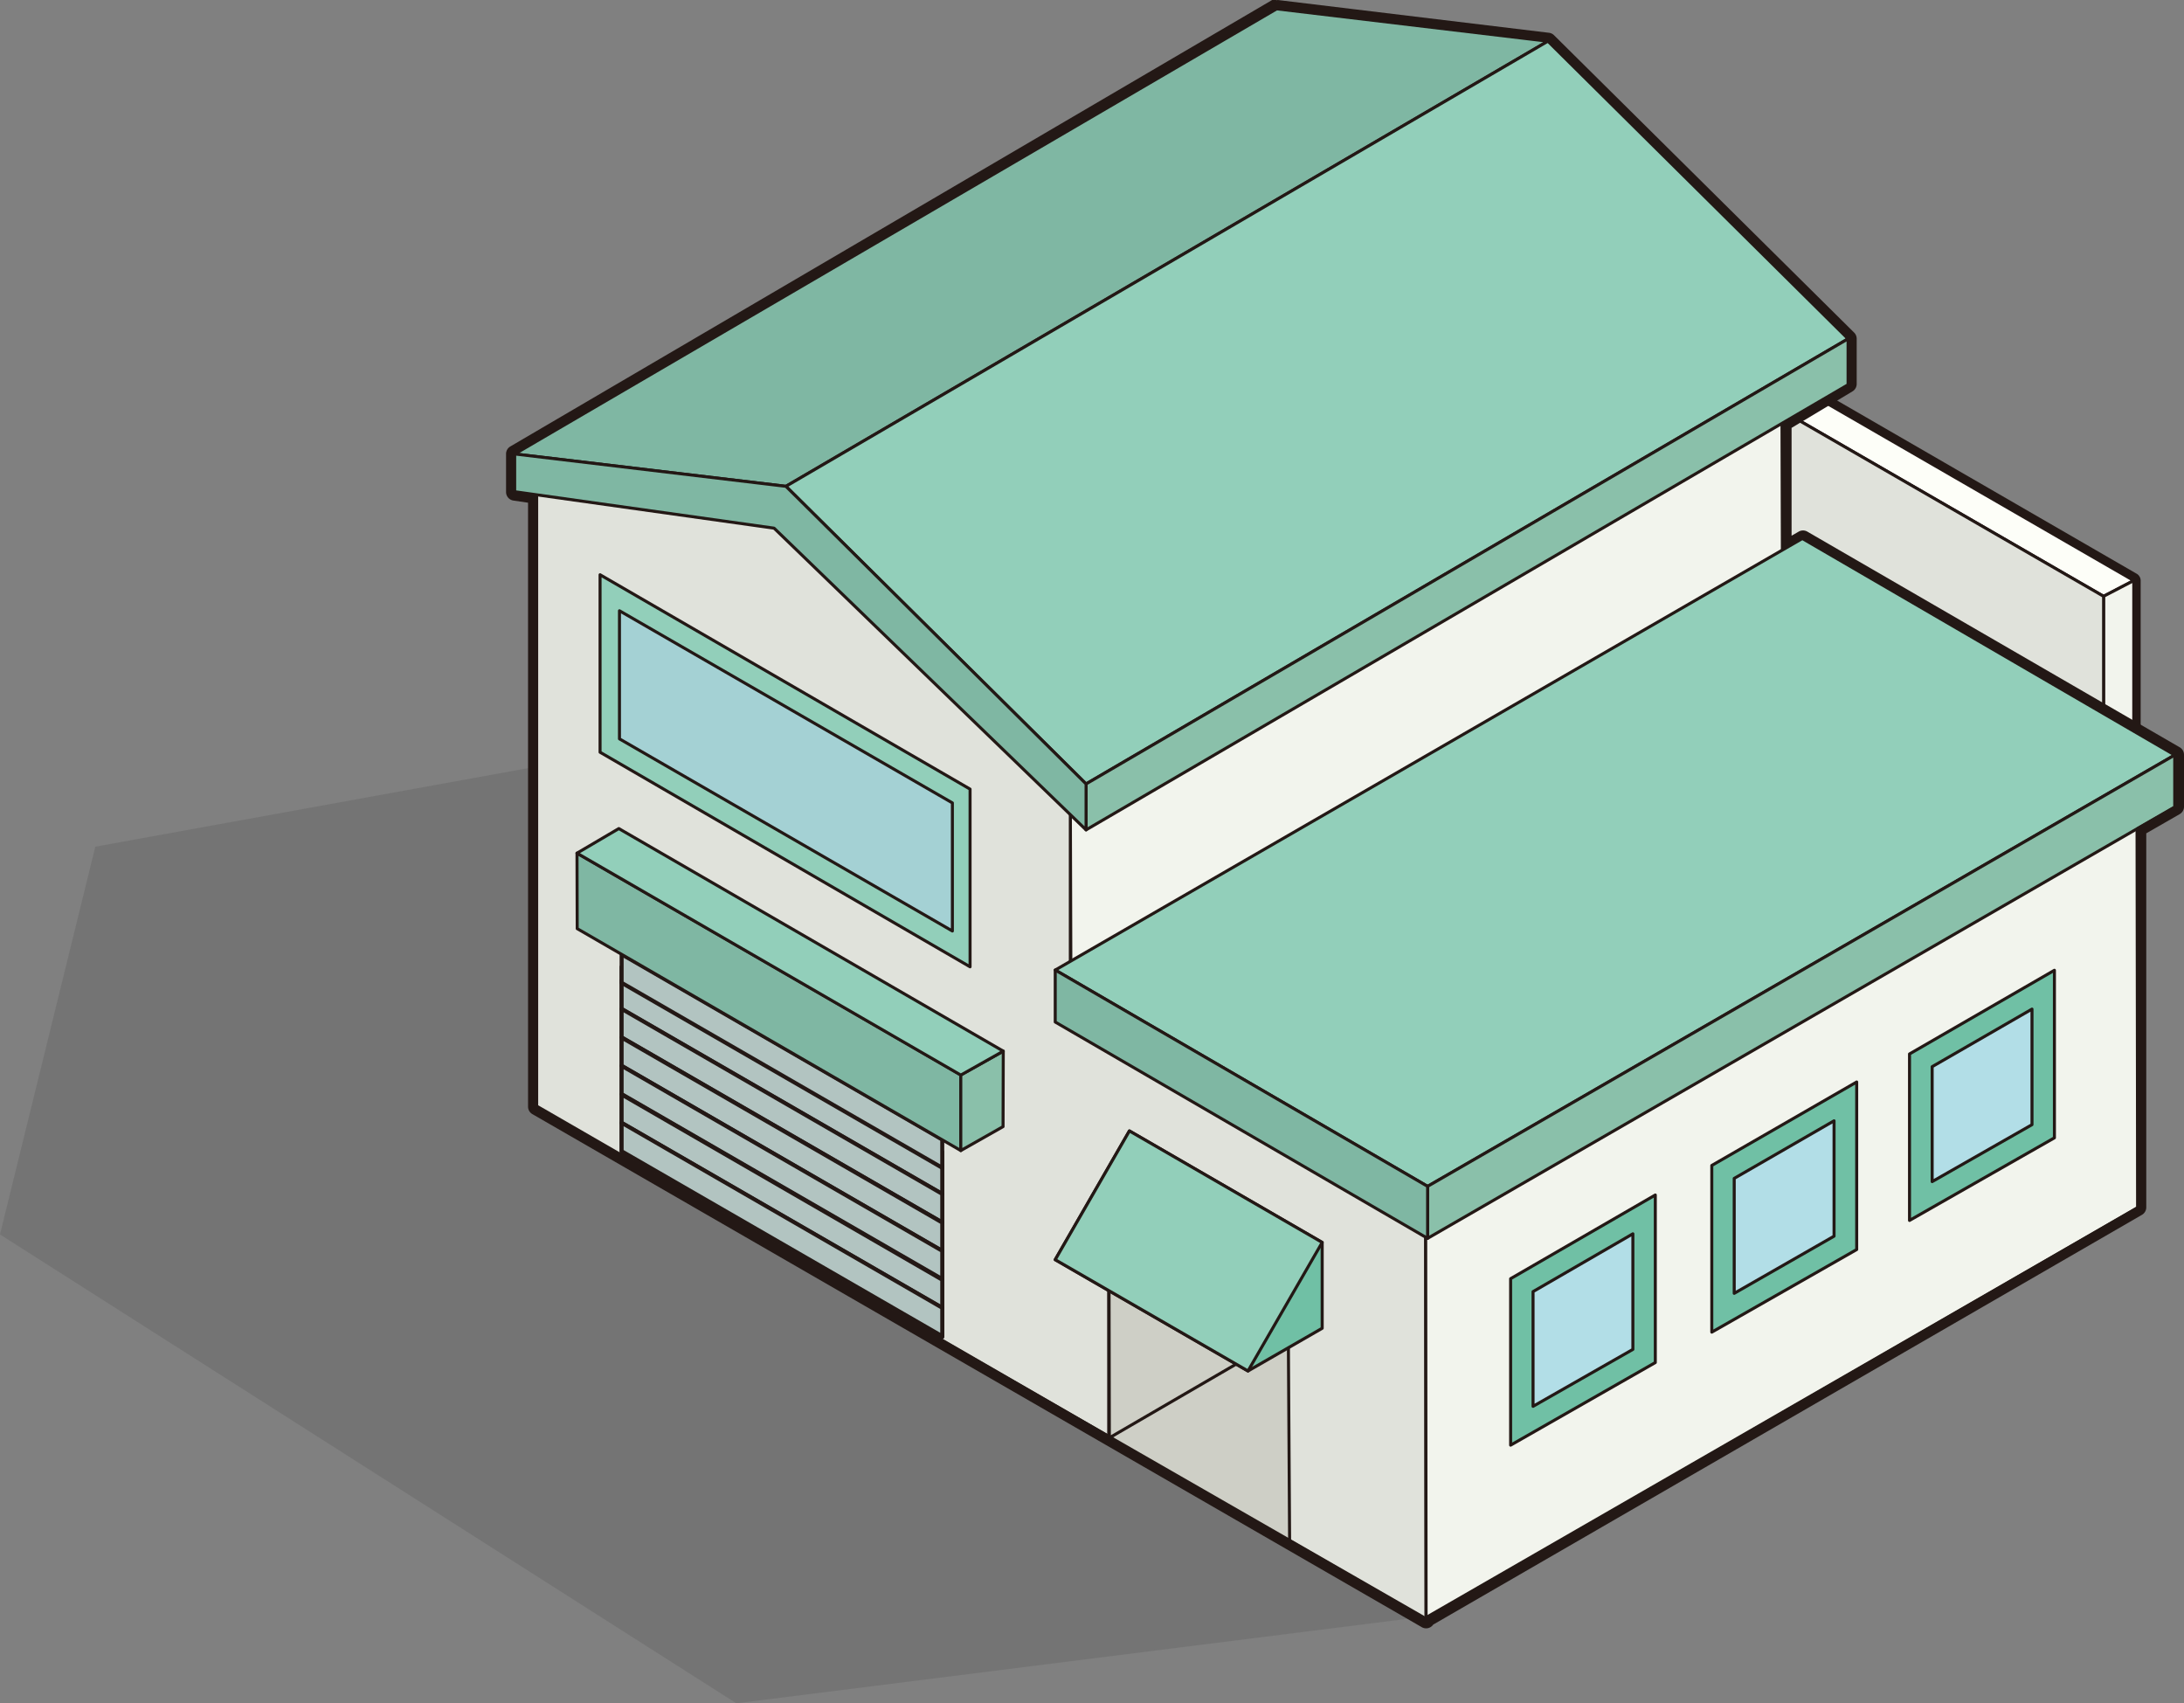 <svg id="extraction" xmlns="http://www.w3.org/2000/svg" viewBox="0 0 101.29 78.98"><rect x="0" y="0" width="101.29" height="78.98" fill="#808080" stroke="none"/><title>extraction</title><polygon id="shadow" class="shadow" points="25.14 50.18 25.14 35.5 4.42 39.26 0 57.24 34.15 78.98 66.8 74.87 25.14 50.18" style="fill:#101111;opacity:0.1;isolation:isolate"/><g id="extraction-inside" class="building-inside"><polygon points="25.07 22.18 26.37 22.92 26.37 49.88 66.12 72.91 66.12 74.32 25.07 50.62 25.07 22.18" style="fill:#e0e2db;stroke:#231815;stroke-linejoin:round;stroke-width:0.139px"/><polygon points="25.07 22.18 26.37 22.92 57.86 4.73 97.56 27.65 98.96 26.92 57.91 3.22 25.07 22.18" style="fill:#fdfef8;stroke:#231815;stroke-linejoin:round;stroke-width:0.139px"/><polygon points="98.96 26.92 97.56 27.65 97.56 54.56 66.12 72.91 66.12 74.32 98.96 55.36 98.96 26.92" style="fill:#f2f4ed;stroke:#231815;stroke-linejoin:round;stroke-width:0.139px"/><polygon points="26.37 22.92 57.86 4.73 57.91 31.66 26.37 49.88 26.37 22.92" style="fill:#f2f4ed;stroke:#231815;stroke-linejoin:round;stroke-width:0.139px"/><polygon points="57.86 4.73 97.56 27.65 97.56 54.56 57.91 31.66 57.86 4.73" style="fill:#e0e2db;stroke:#231815;stroke-linejoin:round;stroke-width:0.139px"/><polygon points="26.37 49.88 66.12 72.91 97.56 54.56 57.91 31.66 26.37 49.88" style="fill:#fdfef8;stroke:#231815;stroke-linejoin:round;stroke-width:0.139px"/><path d="M57.91,3.23l41,23.7V55.36l-32.84,19-41-23.7V22.16l32.84-19m0-.37a.37.37,0,0,0-.19,0l-32.84,19a.37.37,0,0,0-.19.32V50.62a.37.37,0,0,0,.19.32l41,23.7a.37.37,0,0,0,.37,0l32.84-19a.37.37,0,0,0,.19-.32V26.92a.37.37,0,0,0-.19-.32l-41-23.7a.37.37,0,0,0-.19,0Z" transform="translate(0 0)" style="fill:#231815"/><path d="M74.5,36.54a3.89,3.89,0,0,1,1.92.46,1.26,1.26,0,0,1,.76,1.28h0v6.46a1.43,1.43,0,0,1,.44.75v-.06h0l.85,3.17h0c.26.75-.11,1.56-1.11,2.14a5.91,5.91,0,0,1-2.89.69,6,6,0,0,1-2.9-.69,2,2,0,0,1-1.2-1.68,1.42,1.42,0,0,1,.08-.46h0l.85-3.17h0a1.06,1.06,0,0,0,0,.28,1.1,1.1,0,0,1,0-.28h0a1.51,1.51,0,0,1,.44-.68V38.11a1.36,1.36,0,0,1,.8-1.11,4,4,0,0,1,1.93-.46m0-.25a4.17,4.17,0,0,0-2.05.49,1.59,1.59,0,0,0-.92,1.32v6.54a1.71,1.71,0,0,0-.42.69h0l-.85,3.17a1.64,1.64,0,0,0-.09.52,2.25,2.25,0,0,0,1.33,1.9,6.22,6.22,0,0,0,3,.72,6.13,6.13,0,0,0,3-.72,2,2,0,0,0,1.22-2.44l-.84-3.16a.25.25,0,0,0,0-.08,1.69,1.69,0,0,0-.4-.65V41.51c0-2,0-2.82-.06-3.19h0a1.5,1.5,0,0,0-.88-1.54,4.11,4.11,0,0,0-2-.5Z" transform="translate(0 0)" style="fill:#231815"/><polygon points="46.51 28.78 57.55 35.16 57.55 47.38 46.51 41.01 46.51 28.78" style="fill:#99dcbc;stroke:#231815;stroke-linejoin:round;stroke-width:0.14px"/><polygon points="65.78 30.41 57.55 35.16 57.55 47.38 65.78 42.64 65.78 30.41" style="fill:#99dcbc;stroke:#231815;stroke-linejoin:round;stroke-width:0.14px"/><polygon points="46.51 28.78 54.68 24.02 65.78 30.41 57.55 35.16 46.51 28.78" style="fill:#a1ebcc;stroke:#231815;stroke-linejoin:round;stroke-width:0.14px"/><polyline points="45.13 35.45 45.13 42.62 44.05 43.25 44.05 33.35" style="fill:#99dcbc;stroke:#231815;stroke-linejoin:round;stroke-width:0.14px"/><polygon points="37.32 47.14 49.42 40.16 50.64 40.85 50.63 45.85 42.84 50.32 37.32 47.14" style="fill:#62bfa7;stroke:#231815;stroke-linejoin:round;stroke-width:0.093px"/><polygon points="37.78 47.4 37.77 48.17 42.39 50.82 42.39 50.07 37.78 47.4" style="fill:#c9caca;stroke:#231815;stroke-linejoin:round;stroke-width:0.093px"/><polygon points="50.63 45.85 42.84 50.32 42.84 50.37 42.84 51.08 42.84 52.53 43.28 52.28 43.28 50.82 50.63 46.6 50.63 45.85" style="fill:#62bfa7;stroke:#231815;stroke-linejoin:round;stroke-width:0.093px"/><polygon points="42.84 52.53 42.39 52.28 42.39 50.05 42.84 50.31 42.84 52.53" style="fill:#62bfa7;stroke:#231815;stroke-linejoin:round;stroke-width:0.093px"/><polygon points="37.76 49.79 37.32 49.53 37.32 47.14 37.78 47.4 37.76 49.79" style="fill:#62bfa7;stroke:#231815;stroke-linejoin:round;stroke-width:0.093px"/><polygon points="37.76 49.79 38.21 49.53 38.21 48.42 37.77 48.17 37.76 49.79" style="fill:#62bfa7;stroke:#231815;stroke-linejoin:round;stroke-width:0.093px"/><polygon points="42.84 50.32 42.39 50.07 50.63 45.31 50.63 45.85 42.84 50.32" style="fill:#62bfa7;stroke:#231815;stroke-linejoin:round;stroke-width:0.093px"/><polygon points="37.78 47.4 37.32 47.14 50.93 39.3 51.38 39.55 37.78 47.4" style="fill:#62bfa7;stroke:#231815;stroke-linejoin:round;stroke-width:0.093px"/><polygon points="37.8 47.39 50.64 39.97 50.64 40.85 50.63 45.31 42.41 50.05 37.8 47.39" style="fill:#b5b5b6;stroke:#231815;stroke-linejoin:round;stroke-width:0.093px"/><polygon points="37.8 47.39 42.41 50.05 43.46 49.45 38.83 46.79 37.8 47.39" style="fill:#c9caca;stroke:#231815;stroke-linejoin:round;stroke-width:0.093px"/><polygon points="40.08 46.07 44.69 48.74 45.74 48.13 41.11 45.48 40.08 46.07" style="fill:#c9caca;stroke:#231815;stroke-linejoin:round;stroke-width:0.093px"/><polygon points="42.36 44.76 46.97 47.42 48.02 46.82 43.39 44.17 42.36 44.76" style="fill:#c9caca;stroke:#231815;stroke-linejoin:round;stroke-width:0.093px"/><polygon points="44.64 43.44 49.25 46.11 50.3 45.5 45.67 42.85 44.64 43.44" style="fill:#c9caca;stroke:#231815;stroke-linejoin:round;stroke-width:0.093px"/><polygon points="46.93 42.12 50.63 44.25 50.63 43.05 47.97 41.52 46.93 42.12" style="fill:#c9caca;stroke:#231815;stroke-linejoin:round;stroke-width:0.093px"/><polygon points="49.2 40.81 50.64 41.65 50.65 40.44 50.23 40.21 49.2 40.81" style="fill:#c9caca;stroke:#231815;stroke-linejoin:round;stroke-width:0.093px"/><polygon points="45.13 35.45 50.64 38.63 50.64 39.43 45.13 42.62 45.13 35.45" style="fill:#92c6ab;stroke:#231815;stroke-linejoin:round;stroke-width:0.14px"/><g id="extraction-flower"><path d="M45.45,45.08s.59-.15.62-.56c0,0,.14-1.3-.64-1.55,0,0-.75.08-.84,1.52a.68.68,0,0,0,.48.57Z" transform="translate(0 0)" style="fill:#fff;stroke:#3f3b3a;stroke-miterlimit:10;stroke-width:0.094px"/><path d="M44.86,45.16s-.49-.26-.81,0c0,0-1,.86-.74,1.52,0,0,.54.41,1.66-.58,0,0,.32-.39.12-.71Z" transform="translate(0 0)" style="fill:#fff;stroke:#3f3b3a;stroke-miterlimit:10;stroke-width:0.094px"/><path d="M45.21,45.37s-.26.49,0,.81c0,0,.86,1,1.52.74,0,0,.41-.54-.58-1.66,0,0-.39-.32-.71-.12Z" transform="translate(0 0)" style="fill:#fff;stroke:#3f3b3a;stroke-miterlimit:10;stroke-width:0.094px"/><path d="M44.71,45.16c-.67-.31-.81.93-.81.93a.38.38,0,0,1-.53-.06h0a1.23,1.23,0,0,1-.51-1.83A1.7,1.7,0,0,1,45,43.4h.08a.16.16,0,0,1,.07.21v.07a2.14,2.14,0,0,0-.27.9,1.15,1.15,0,0,1,.25.35h0V45c-.07.1-.18.15-.24.11Z" transform="translate(0 0)" style="fill:#fff;stroke:#3f3b3a;stroke-miterlimit:10;stroke-width:0.094px"/><path d="M45.41,44.91c.71-.21.25-1.2.25-1.2a.38.38,0,0,1,.45-.3h0a1.28,1.28,0,0,1,1.57.9v.1c.23.87-.09,2-1,2h-.09a.16.16,0,0,1-.2-.11h0v-.07a1.4,1.4,0,0,0-.65-.89,1.15,1.15,0,0,1-.42-.1h0v-.11c0-.12,0-.23.11-.24Z" transform="translate(0 0)" style="fill:#fff;stroke:#3f3b3a;stroke-miterlimit:10;stroke-width:0.094px"/><path d="M45.06,45.07s-.34.07-.35.28c0,0-.08.65.37.78,0,0,.43,0,.48-.76a.36.36,0,0,0-.28-.29Z" transform="translate(0 0)" style="fill:#fff;stroke:#3f3b3a;stroke-miterlimit:10;stroke-width:0.094px"/><path d="M45.23,45s.86.18.16.92A1,1,0,0,0,45.23,45Z" transform="translate(0 0)" style="fill:#fff;stroke:#3f3b3a;stroke-miterlimit:10;stroke-width:0.094px"/><path d="M45.07,45s-.87.08-.26.9A1,1,0,0,1,45.07,45Z" transform="translate(0 0)" style="fill:#fff;stroke:#3f3b3a;stroke-miterlimit:10;stroke-width:0.094px"/><ellipse cx="45.14" cy="45.52" rx="0.32" ry="0.18" transform="translate(-2.77 88.12) rotate(-86.88)" style="fill:#eee43c"/></g><polygon points="48.09 31.02 55.72 35.45 51.73 37.75 44.05 33.35 48.09 31.02" style="fill:#a1ebcc;stroke:#231815;stroke-linejoin:round;stroke-width:0.14px"/><polyline points="44.05 33.35 51.73 37.75 51.7 48.63 50.62 47.98 50.64 38.63 45.13 35.45" style="fill:#99dcbc;stroke:#231815;stroke-linejoin:round;stroke-width:0.14px"/><polygon points="55.72 35.45 55.72 46.31 51.7 48.63 51.73 37.75 55.72 35.45" style="fill:#99dcbc;stroke:#231815;stroke-linejoin:round;stroke-width:0.14px"/><path d="M76.76,44.4a5,5,0,0,0-4.53,0,1.6,1.6,0,0,0-.94,1.3A1.58,1.58,0,0,0,72.23,47a5.05,5.05,0,0,0,4.53,0,1.38,1.38,0,0,0,0-2.61Z" transform="translate(0 0)" style="fill:#eee;stroke:#1b1b1b;stroke-linejoin:round;stroke-width:0.14px"/><path d="M76.42,37a4.24,4.24,0,0,0-3.85,0,1.36,1.36,0,0,0-.8,1.11,1.34,1.34,0,0,0,.8,1.11,4.29,4.29,0,0,0,3.85,0,1.18,1.18,0,0,0,0-2.22Z" transform="translate(0 0)" style="fill:#fff;stroke:#231815;stroke-miterlimit:10;stroke-width:0.093px"/><polygon points="77.21 38.11 77.21 38.1 77.21 38.1 77.21 38.11" style="fill:#fcffff;stroke:#231815;stroke-linejoin:round;stroke-width:0.093px"/><path d="M76.42,39.22a4.29,4.29,0,0,1-3.85,0,1.34,1.34,0,0,1-.8-1.11h0v7h0a1.34,1.34,0,0,0,.8,1.11,4.29,4.29,0,0,0,3.85,0,1.34,1.34,0,0,0,.79-1.11v-7A1.34,1.34,0,0,1,76.42,39.22Z" transform="translate(0 0)" style="fill:#bdffff;stroke:#231815;stroke-linejoin:round;stroke-width:0.14px"/><polygon points="77.21 38.13 77.21 38.12 77.21 38.12 77.21 38.13" style="fill:#d1d1d1;stroke:#1b1b1b;stroke-linejoin:round;stroke-width:0.14px"/><path d="M76.42,39.25a4.29,4.29,0,0,1-3.85,0,1.34,1.34,0,0,1-.8-1.11h0v1.52h0a1.34,1.34,0,0,0,.8,1.11,4.29,4.29,0,0,0,3.85,0,1.34,1.34,0,0,0,.79-1.11V38.19A1.34,1.34,0,0,1,76.42,39.25Z" transform="translate(0 0)" style="fill:#d1d1d1;stroke:#1b1b1b;stroke-linejoin:round;stroke-width:0.14px"/><path d="M76.42,37a4.24,4.24,0,0,0-3.85,0,1.36,1.36,0,0,0-.8,1.11,1.34,1.34,0,0,0,.8,1.11,4.29,4.29,0,0,0,3.85,0,1.18,1.18,0,0,0,0-2.22Z" transform="translate(0 0)" style="fill:#eee;stroke:#1b1b1b;stroke-linejoin:round;stroke-width:0.14px"/><path d="M78.5,48.6h0l-.85-3.17h0A1.45,1.45,0,0,1,76.76,47a5.05,5.05,0,0,1-4.53,0,1.58,1.58,0,0,1-.94-1.31,1.1,1.1,0,0,1,0-.28h0l-.85,3.17h0a1.43,1.43,0,0,0-.08.46,2,2,0,0,0,1.2,1.68,6.46,6.46,0,0,0,5.79,0C78.39,50.16,78.76,49.36,78.5,48.6Z" transform="translate(0 0)" style="fill:#d1d1d1;stroke:#1b1b1b;stroke-linejoin:round;stroke-width:0.14px"/><path d="M54.68,24l11.1,6.39V42.64l-8.23,4.75-1.84-1.06-4,2.31L50.63,48v-1.4l-7.34,4.22v1.45l-.44.26-.44-.26V50.83l-4.19-2.4v1.11l-.44.26-.44-.26V47.16L44,43.25v-9.9l2.46-1.42V28.79L54.63,24m0-.25a.25.25,0,0,0-.13,0l-8.17,4.77a.25.25,0,0,0-.12.22v3l-2.29,1.4a.25.25,0,0,0-.13.22v9.76l-6.61,3.81a.25.25,0,0,0-.13.22v2.4a.25.25,0,0,0,.13.22l.44.26a.25.25,0,0,0,.25,0l.44-.26a.25.25,0,0,0,.13-.22v-.71L42.13,51v1.31a.25.25,0,0,0,.13.22l.44.26a.25.25,0,0,0,.25,0l.44-.26a.25.25,0,0,0,.13-.22V51l6.84-4v1a.25.25,0,0,0,.12.21l1.08.65a.25.25,0,0,0,.25,0l3.88-2.24,1.72,1a.25.25,0,0,0,.25,0l8.23-4.75a.25.25,0,0,0,.13-.22V30.41a.25.25,0,0,0-.13-.22L54.79,23.8h-.12Z" transform="translate(0 0)" style="fill:#231815"/><path d="M69.09,46.57a1.12,1.12,0,0,1-.56-.15L60.91,42A1.15,1.15,0,1,1,62,40l6,3.49V32.2a1.12,1.12,0,0,1,1.66-1L75,34.14a1.12,1.12,0,0,1,.59,1v2.62a1.13,1.13,0,0,1-2.25,0v-2l-3.11-1.7V45.44a1.13,1.13,0,0,1-1.12,1.13Z" transform="translate(0 0)" style="fill:#fff"/><path d="M69.09,31.2a1,1,0,0,1,.48.12l5.36,2.93a1,1,0,0,1,.52.88v2.62a1,1,0,0,1-2,0v-2l-3.36-1.84V45.44a1,1,0,0,1-1.5.87L61,41.94a1,1,0,1,1,.93-1.77l.07,0,6.12,3.51V32.2a1,1,0,0,1,1-1m0-.25a1.25,1.25,0,0,0-1.25,1.25V43.28L62.1,40a1.25,1.25,0,0,0-1.29,2.14l.05,0,7.62,4.37a1.25,1.25,0,0,0,1.87-1.08V34.31l2.86,1.56v1.88a1.25,1.25,0,0,0,2.5,0V35.13a1.25,1.25,0,0,0-.65-1.1L69.7,31.1a1.25,1.25,0,0,0-.6-.15Z" transform="translate(0 0)" style="fill:#14211e"/><path d="M67.37,52.9a1.12,1.12,0,0,1-1.12-1.08l-.08-2.08L63.55,51.3a1.13,1.13,0,1,1-1.15-1.94l4.25-2.52a1.12,1.12,0,0,1,1.7.92l.08,2.08,3.19-1.89a1.12,1.12,0,0,1,1.54.38h0a1.12,1.12,0,0,1-.38,1.54h0l-4.82,2.86A1.13,1.13,0,0,1,67.37,52.9Z" transform="translate(0 0)" style="fill:#fff"/><path d="M67.22,46.81a1,1,0,0,1,1,1L68.3,50l3.38-2a1,1,0,0,1,1,1.72l-4.82,2.86a1,1,0,0,1-1.51-.82l-.09-2.29-2.81,1.66a1,1,0,1,1-1.18-1.62l.18-.1L66.7,46.9a1,1,0,0,1,.51-.14m0-.25a1.25,1.25,0,0,0-.64.17L62.32,49.2a1.25,1.25,0,0,0-.5,1.7l.07.11a1.25,1.25,0,0,0,1.71.44l2.4-1.5.07,1.87a1.25,1.25,0,0,0,1.89,1L72.83,50a1.25,1.25,0,1,0-1.27-2.15l-3,1.79-.07-1.87a1.25,1.25,0,0,0-1.25-1.2Z" transform="translate(0 0)" style="fill:#14211e"/><path id="extraction-fill" d="M89.35,55.76A24.23,24.23,0,0,0,87.49,53c-.91-1.26-5.46-1.25-6.38,0a24.14,24.14,0,0,0-1.87,2.79h0a1.5,1.5,0,0,0,0,.22c0,1.51,2.27,2.74,5.08,2.74S89.4,57.53,89.4,56a1.51,1.51,0,0,0,0-.24Z" transform="translate(0 0)" style="fill:#dd83d4"/><path d="M90.44,55.84h0c-.09-.56-4.46-7-4.46-7h0V46.55h0a1.15,1.15,0,0,0,.66-.93c0-.74-1-1.34-2.27-1.34S82,44.89,82,45.64a1.15,1.15,0,0,0,.66.93h0v2.28s-4.41,6.46-4.49,7h0a2.2,2.2,0,0,0,0,.29c0,2,2.76,3.65,6.16,3.65s6.16-1.63,6.16-3.65A2.21,2.21,0,0,0,90.44,55.84Z" transform="translate(0 0)" style="fill:none;stroke:#231815;stroke-linejoin:round;stroke-width:0.417px"/><polygon points="53.7 56.87 59.75 53.35 65.79 56.87 59.75 60.37 53.7 56.87" style="fill:#f2ffff;stroke:#000;stroke-miterlimit:10;stroke-width:0.04px"/><path d="M58.33,47.25a.87.87,0,0,1,0-1.65,3.13,3.13,0,0,1,2.84,0,.87.87,0,0,1,0,1.65A3.14,3.14,0,0,1,58.33,47.25Z" transform="translate(0 0)" style="fill:#f2ffff;stroke:#000;stroke-miterlimit:10;stroke-width:0.04px"/><polygon points="53.7 56.87 53.3 57.86 59.75 61.59 59.75 60.37 53.7 56.87" style="fill:#f2ffff;stroke:#000;stroke-miterlimit:10;stroke-width:0.04px"/><polygon points="65.79 56.87 66.19 57.86 59.75 61.59 59.75 60.37 65.79 56.87" style="fill:#f2ffff;stroke:#000;stroke-miterlimit:10;stroke-width:0.04px"/><path d="M63.61,48.8a1.92,1.92,0,0,1-1.13,1.59,6,6,0,0,1-5.47,0,1.93,1.93,0,0,1-1.12-1.58h0v7.7h0A1.93,1.93,0,0,0,57,58.1a6,6,0,0,0,5.47,0,1.93,1.93,0,0,0,1.13-1.58h0V48.8Z" transform="translate(0 0)" style="fill:#f2ffff;stroke:#000;stroke-miterlimit:10;stroke-width:0.04px"/><path d="M63.61,48.8a1.92,1.92,0,0,1-1.13,1.59,6,6,0,0,1-5.47,0,1.93,1.93,0,0,1-1.12-1.58h0v3.51h0A1.93,1.93,0,0,0,57,53.92a6,6,0,0,0,5.47,0,1.93,1.93,0,0,0,1.13-1.58h0V48.8Z" transform="translate(0 0)" style="fill:#f2ffff;stroke:#000;stroke-miterlimit:10;stroke-width:0.04px"/><path d="M63.18,47.82h0L61.7,46.13h0c.18.39,0,.82-.52,1.12a3.17,3.17,0,0,1-2.85,0c-.53-.3-.7-.73-.52-1.12h0l-1.43,1.63h0c-.82.85-.61,1.94.64,2.65a6.1,6.1,0,0,0,5.47,0C63.7,49.71,63.93,48.65,63.18,47.82Z" transform="translate(0 0)" style="fill:#f2ffff;stroke:#000;stroke-miterlimit:10;stroke-width:0.04px"/><path d="M56.72,57.91v-2.5s.43.7,1.94.7v2.55A4.81,4.81,0,0,1,56.72,57.91Z" transform="translate(0 0)" style="fill:#f2ffff;stroke:#000;stroke-miterlimit:10;stroke-width:0.04px"/><polygon points="53.7 56.87 59.75 53.35 65.79 56.87 59.75 60.37 53.7 56.87" style="fill:#eee;stroke:#1b1b1b;stroke-linejoin:round;stroke-width:0.14px"/><path d="M58.33,47.25a.87.87,0,0,1,0-1.65,3.13,3.13,0,0,1,2.84,0,.87.87,0,0,1,0,1.65A3.14,3.14,0,0,1,58.33,47.25Z" transform="translate(0 0)" style="fill:#eee;stroke:#1b1b1b;stroke-linejoin:round;stroke-width:0.14px"/><polygon points="53.7 56.87 53.3 57.86 59.75 61.59 59.75 60.37 53.7 56.87" style="fill:#d1d1d1;stroke:#1b1b1b;stroke-linejoin:round;stroke-width:0.14px"/><polygon points="65.79 56.87 66.19 57.86 59.75 61.59 59.75 60.37 65.79 56.87" style="fill:#d1d1d1;stroke:#1b1b1b;stroke-linejoin:round;stroke-width:0.14px"/><path d="M63.61,48.8a1.92,1.92,0,0,1-1.13,1.59,6,6,0,0,1-5.47,0,1.93,1.93,0,0,1-1.12-1.58h0v7.7h0A1.93,1.93,0,0,0,57,58.1a6,6,0,0,0,5.47,0,1.93,1.93,0,0,0,1.13-1.58h0V48.8Z" transform="translate(0 0)" style="fill:#d1d1d1;stroke:#1b1b1b;stroke-linejoin:round;stroke-width:0.14px"/><path d="M63.61,48.8a1.92,1.92,0,0,1-1.13,1.59,6,6,0,0,1-5.47,0,1.93,1.93,0,0,1-1.12-1.58h0v3.51h0A1.93,1.93,0,0,0,57,53.92a6,6,0,0,0,5.47,0,1.93,1.93,0,0,0,1.13-1.58h0V48.8Z" transform="translate(0 0)" style="fill:#c9fff1;stroke:#231815;stroke-linejoin:round;stroke-width:0.14px"/><path d="M63.18,47.82h0L61.7,46.13h0c.18.39,0,.82-.52,1.12a3.17,3.17,0,0,1-2.85,0c-.53-.3-.7-.73-.52-1.12h0l-1.43,1.63h0c-.82.85-.61,1.94.64,2.65a6.1,6.1,0,0,0,5.47,0C63.7,49.71,63.93,48.65,63.18,47.82Z" transform="translate(0 0)" style="fill:#d1d1d1;stroke:#1b1b1b;stroke-linejoin:round;stroke-width:0.14px"/><path d="M56.72,57.91v-2.5s.43.7,1.94.7v2.55A4.81,4.81,0,0,1,56.72,57.91Z" transform="translate(0 0)" style="fill:#d1d1d1;stroke:#1b1b1b;stroke-linejoin:round;stroke-width:0.14px"/><path d="M59.75,45.26a2.8,2.8,0,0,1,1.42.35,1.56,1.56,0,0,1,.54.55h0l1.48,1.69h0a1.54,1.54,0,0,1,.43,1h0v3.53h0v3.26l2.19,1.27.39,1-6.44,3.73L53.3,57.86l.39-1,2.19-1.27V52.34h0V48.89a1.54,1.54,0,0,1,.48-1.13h0l1.43-1.63s.06-.23.53-.52a2.8,2.8,0,0,1,1.42-.35m0-.16a2.94,2.94,0,0,0-1.5.38,1.35,1.35,0,0,0-.59.57l-1.41,1.6h0l-.13.14-.1.11h0a1.6,1.6,0,0,0-.31,1v6.61l-2.11,1.23h0v0l-.39,1,0,.13.12.07,6.44,3.73h.16L66.27,58l.12-.07-.05-.13-.39-1v0h0l-2.18-1.25V48.64h0a1.76,1.76,0,0,0-.46-.93L61.81,46h0a1.75,1.75,0,0,0-.56-.54,2.94,2.94,0,0,0-1.5-.38Z" transform="translate(0 0)"/><path d="M68.29,58.75a1.12,1.12,0,0,1-.56-.15L62.1,55.37a1.12,1.12,0,0,1-.43-1.52v0a1.12,1.12,0,0,1,1.52-.43h0l5.07,2.91,6.65-3.77-.07-6.78a1.13,1.13,0,0,1,.55-1l8.29-4.9a1.12,1.12,0,0,1,1.7,1v8.59a1.13,1.13,0,1,1-2.25,0V42.79l-6,3.57.07,6.79a1.13,1.13,0,0,1-.57,1l-7.79,4.42A1.13,1.13,0,0,1,68.29,58.75Z" transform="translate(0 0)" style="fill:#fff"/><path d="M84.29,39.87a1,1,0,0,1,1,1v8.59a1,1,0,0,1-1,1h0a1,1,0,0,1-1-1V42.61L77,46.34l.07,6.86a1,1,0,0,1-.51.88L68.77,58.5a1,1,0,0,1-1,0l-5.63-3.23a1,1,0,1,1,.93-1.77l.07,0,5.13,2.94L75,52.64l0-6.86a1,1,0,0,1,.49-.87L83.78,40a1,1,0,0,1,.51-.14m0-.25a1.24,1.24,0,0,0-.64.17l-8.29,4.9a1.25,1.25,0,0,0-.61,1.09l.07,6.7-6.53,3.7-5-2.87A1.26,1.26,0,1,0,62,55.48l5.63,3.23a1.25,1.25,0,0,0,1.24,0l7.79-4.42a1.25,1.25,0,0,0,.63-1.1l-.07-6.72L83.05,43v6.42a1.25,1.25,0,0,0,2.5,0V40.84A1.25,1.25,0,0,0,84.3,39.6Z" transform="translate(0 0)" style="fill:#14211e"/><path d="M74.45,34.13" transform="translate(0 0)" style="fill:none;stroke:#231815;stroke-linecap:round;stroke-linejoin:round;stroke-width:2px"/><g id="fill-line"><path id="fill-line-1" d="M61.66 41.26 69.07 45.48 69.07 32.31 74.44 35.24 74.5 37.88"></path><path id="fill-line-2" d="M72.13 49 67.41 51.76 67.27 47.9 64.28 49.65"></path><path id="fill-line-3" d="M62.79 54.54 68.31 57.67 76.02 53.28 75.96 45.93 84.32 40.98 84.32 49.42"></path></g></g><g id="extraction-outside" class="building-outside"><polygon points="99.11 36.95 82.67 27.39 49.67 46.44 66.12 56 99.11 36.95" style="fill:none;stroke:#231815;stroke-linejoin:round;stroke-width:0.186px"/><path d="M57.89,51.29" transform="translate(0 0)" style="fill:none;stroke:#231815;stroke-linejoin:round;stroke-width:0.186px"/><polygon points="82.64 17.84 49.64 37.11 49.67 46.64 82.67 27.58 82.64 17.84" style="fill:#f2f4ed;stroke:#231815;stroke-linejoin:round;stroke-width:0.14px"/><polygon points="24.89 22.82 36.64 24.22 49.64 37.11 49.64 47.3 66.12 56.81 66.14 75.1 24.89 51.29 24.89 22.82" style="fill:#e0e2db;stroke:#231815;stroke-linejoin:round;stroke-width:0.14px"/><polygon points="99.11 36.95 66.12 56 66.14 75.06 99.14 56 99.11 36.95" style="fill:#f2f4ed;stroke:#231815;stroke-linejoin:round;stroke-width:0.14px"/><polygon points="100.86 35.01 83.59 24.97 48.94 44.98 66.21 55.01 100.86 35.01" style="fill:#92cfba;stroke:#231815;stroke-linejoin:round;stroke-width:0.14px"/><polygon points="100.86 35.01 100.86 37.42 66.21 57.42 66.21 55.01 100.86 35.01" style="fill:#8ac0aa;stroke:#231815;stroke-linejoin:round;stroke-width:0.14px"/><polygon points="48.94 44.98 48.94 47.39 66.21 57.42 66.21 55.01 48.94 44.98" style="fill:#7fb7a3;stroke:#231815;stroke-linejoin:round;stroke-width:0.14px"/><polygon points="71.79 1.91 36.45 22.55 23.87 21.05 59.21 0.41 71.79 1.91" style="fill:#7fb7a3;stroke:#231815;stroke-linejoin:round;stroke-width:0.14px"/><polygon points="71.79 1.91 85.71 15.71 50.37 36.35 36.45 22.55 71.79 1.91" style="fill:#92cfba;stroke:#231815;stroke-linejoin:round;stroke-width:0.14px"/><polygon points="85.71 15.71 85.71 17.84 50.37 38.48 50.37 36.35 85.71 15.71" style="fill:#8ac0aa;stroke:#231815;stroke-linejoin:round;stroke-width:0.14px"/><polygon points="36.45 22.55 50.37 36.35 50.37 38.48 35.9 24.49 23.87 22.8 23.87 21.05 36.45 22.55" style="fill:#7fb7a3;stroke:#231815;stroke-linejoin:round;stroke-width:0.14px"/><polygon points="88.56 48.87 95.28 44.99 95.28 52.76 88.56 56.59 88.56 48.87" style="fill:#70c0a5;stroke:#231815;stroke-linejoin:round;stroke-width:0.14px"/><polygon points="89.61 49.46 94.24 46.79 94.24 52.15 89.61 54.79 89.61 49.46" style="fill:#b2dee7;stroke:#231815;stroke-linejoin:round;stroke-width:0.14px"/><polygon points="79.39 54.04 86.11 50.17 86.11 57.94 79.39 61.77 79.39 54.04" style="fill:#70c0a5;stroke:#231815;stroke-linejoin:round;stroke-width:0.14px"/><polygon points="80.43 54.64 85.06 51.97 85.06 57.32 80.43 59.97 80.43 54.64" style="fill:#b2dee7;stroke:#231815;stroke-linejoin:round;stroke-width:0.14px"/><polygon points="70.06 59.29 76.77 55.41 76.77 63.18 70.06 67.01 70.06 59.29" style="fill:#70c0a5;stroke:#231815;stroke-linejoin:round;stroke-width:0.14px"/><polygon points="71.1 59.89 75.73 57.21 75.73 62.57 71.1 65.21 71.1 59.89" style="fill:#b2dee7;stroke:#231815;stroke-linejoin:round;stroke-width:0.14px"/><polygon points="44.99 36.59 27.83 26.65 27.83 34.88 44.99 44.83 44.99 36.59" style="fill:#92cfba;stroke:#231815;stroke-linejoin:round;stroke-width:0.14px"/><polygon points="44.17 37.23 28.73 28.32 28.73 34.26 44.17 43.17 44.17 37.23" style="fill:#a4d1d4;stroke:#231815;stroke-linejoin:round;stroke-width:0.14px"/><polygon points="28.83 44.83 43.7 53.41 43.7 62 28.83 53.42 28.83 44.83" style="fill:#b2c4c1;stroke:#231815;stroke-linejoin:round;stroke-width:0.186px"/><polygon points="28.83 45.47 43.7 54.06 43.7 55.37 28.83 46.79 28.83 45.47" style="fill:#b2c4c1;stroke:#231815;stroke-linejoin:round;stroke-width:0.186px"/><polygon points="28.83 44.25 43.7 52.84 43.7 54.15 28.83 45.57 28.83 44.25" style="fill:#b2c4c1;stroke:#231815;stroke-linejoin:round;stroke-width:0.186px"/><polygon points="28.83 46.78 43.7 55.36 43.7 56.68 28.83 48.1 28.83 46.78" style="fill:#b2c4c1;stroke:#231815;stroke-linejoin:round;stroke-width:0.186px"/><polygon points="28.83 48.11 43.7 56.69 43.7 58.01 28.83 49.42 28.83 48.11" style="fill:#b2c4c1;stroke:#231815;stroke-linejoin:round;stroke-width:0.186px"/><polygon points="28.83 49.42 43.7 58 43.7 59.31 28.83 50.73 28.83 49.42" style="fill:#b2c4c1;stroke:#231815;stroke-linejoin:round;stroke-width:0.186px"/><polygon points="28.83 50.75 43.7 59.34 43.7 60.65 28.83 52.07 28.83 50.75" style="fill:#b2c4c1;stroke:#231815;stroke-linejoin:round;stroke-width:0.186px"/><polygon points="28.83 52.06 43.7 60.64 43.7 61.96 28.83 53.38 28.83 52.06" style="fill:#b2c4c1;stroke:#231815;stroke-linejoin:round;stroke-width:0.186px"/><polygon points="26.76 39.56 44.56 49.84 44.56 53.35 26.77 43.06 26.76 39.56" style="fill:#7fb7a3;stroke:#231815;stroke-linejoin:round;stroke-width:0.14px"/><polygon points="46.53 48.74 44.56 49.84 44.56 53.35 46.52 52.24 46.53 48.74" style="fill:#8ac0aa;stroke:#231815;stroke-linejoin:round;stroke-width:0.14px"/><polygon points="26.76 39.56 28.7 38.42 46.53 48.74 44.56 49.85 26.76 39.56" style="fill:#92cfba;stroke:#231815;stroke-linejoin:round;stroke-width:0.14px"/><polygon points="51.42 56.98 59.75 61.84 59.81 71.49 51.42 66.65 51.42 56.98" style="fill:#cecfc6;stroke:#231815;stroke-linejoin:round;stroke-width:0.14px"/><polygon points="51.45 66.67 59.81 61.81 51.43 56.98 51.45 66.67" style="fill:#cecfc6;stroke:#231815;stroke-linejoin:round;stroke-width:0.14px"/><polygon points="61.32 57.61 61.32 61.59 57.88 63.57 48.94 58.41 52.38 52.44 61.32 57.61" style="fill:#70c0a5;stroke:#231815;stroke-linejoin:round;stroke-width:0.142px"/><polygon points="57.88 63.57 61.32 57.61 52.38 52.44 48.94 58.41 57.88 63.57" style="fill:#92cfba;stroke:#231815;stroke-linejoin:round;stroke-width:0.14px"/><path d="M59.21.41l12.58,1.5,13.92,13.8v2.13l-3.07,1.79V25.5l.93-.54,17.27,10v2.41l-1.75,1V55.95l-33,19h0L24.89,51.29V22.95l-1-.14V21L59.21.41m0-.4A.4.4,0,0,0,59,0L23.67,20.7a.4.4,0,0,0-.2.35v1.76a.4.4,0,0,0,.34.4l.68.1v28a.4.4,0,0,0,.2.35L65.94,75.45a.4.4,0,0,0,.53-.12l32.87-19a.4.4,0,0,0,.2-.35V38.64l1.55-.89a.4.4,0,0,0,.2-.35V35a.4.4,0,0,0-.2-.35l-17.27-10a.4.4,0,0,0-.4,0l-.33.19v-5l2.82-1.69a.4.4,0,0,0,.2-.35v-2.1a.4.4,0,0,0-.12-.28L72.07,1.63a.4.4,0,0,0-.23-.11L59.26,0Z" transform="translate(0 0)" style="fill:#231815"/></g></svg>